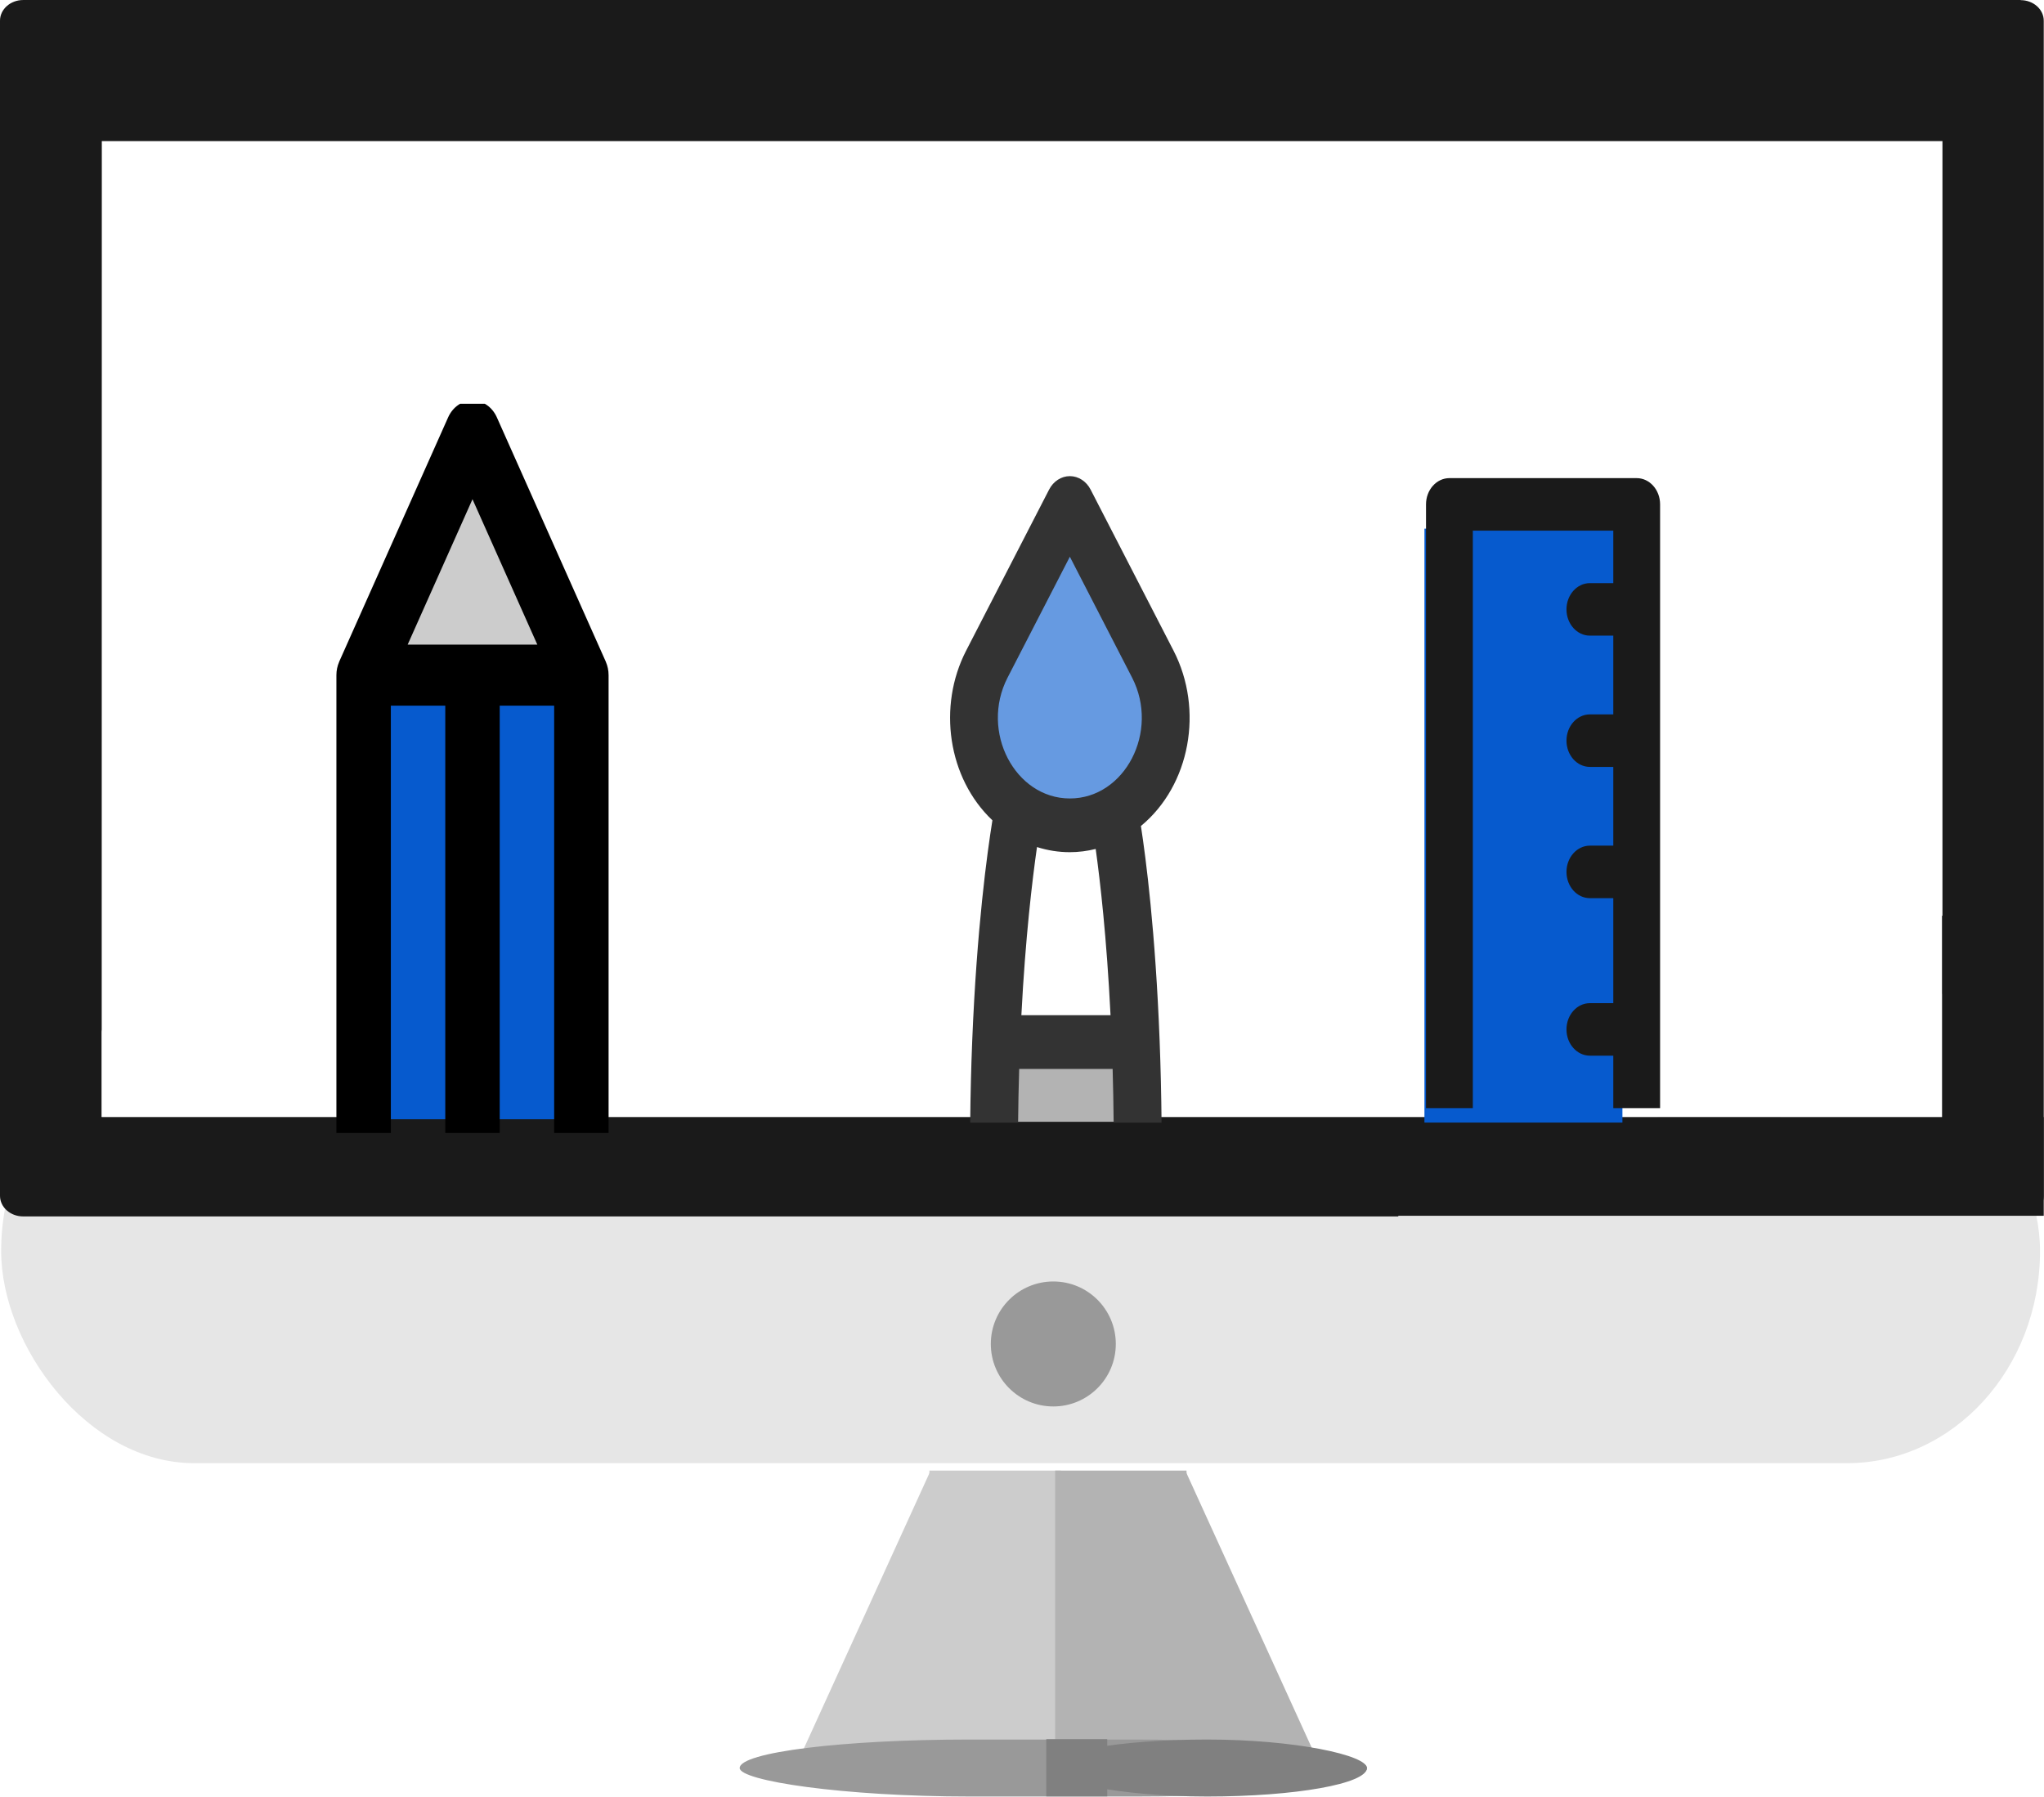 <?xml version="1.0" encoding="UTF-8" standalone="no"?>
<!-- Created with Inkscape (http://www.inkscape.org/) -->

<svg
   xmlns:dc="http://purl.org/dc/elements/1.1/"
   xmlns:cc="http://creativecommons.org/ns#"
   xmlns:rdf="http://www.w3.org/1999/02/22-rdf-syntax-ns#"
   xmlns:svg="http://www.w3.org/2000/svg"
   xmlns="http://www.w3.org/2000/svg"
   xmlns:sodipodi="http://sodipodi.sourceforge.net/DTD/sodipodi-0.dtd"
   xmlns:inkscape="http://www.inkscape.org/namespaces/inkscape"
   width="60.323"
   height="53.026"
   viewBox="0 0 15.961 14.03"
   version="1.1"
   id="svg88135"
   inkscape:version="0.92.3 (2405546, 2018-03-11)"
   sodipodi:docname="web-design.svg">
  <defs
     id="defs88129">
    <clipPath
       clipPathUnits="userSpaceOnUse"
       id="clipPath63263">
      <rect
         style="fill:#0000ff;fill-opacity:0.098;fill-rule:evenodd;stroke-width:0.234"
         id="rect63265"
         width="23.052"
         height="56.943"
         x="-93.758"
         y="274.83" />
    </clipPath>
    <clipPath
       clipPathUnits="userSpaceOnUse"
       id="clipPath63257">
      <rect
         style="fill:#0000ff;fill-rule:evenodd;stroke-width:0.281"
         id="rect63259"
         width="23.384"
         height="59.56"
         x="-52.747"
         y="267.447" />
    </clipPath>
    <clipPath
       clipPathUnits="userSpaceOnUse"
       id="clipPath63249">
      <rect
         style="fill:#0000ff;fill-rule:evenodd;stroke-width:0.314"
         id="rect63251"
         width="21.815"
         height="57.515"
         x="-34.65"
         y="267.265" />
    </clipPath>
  </defs>
  <sodipodi:namedview
     id="base"
     pagecolor="#ffffff"
     bordercolor="#666666"
     borderopacity="1.0"
     inkscape:pageopacity="0.0"
     inkscape:pageshadow="2"
     inkscape:zoom="3.959798"
     inkscape:cx="20.996115"
     inkscape:cy="21.557148"
     inkscape:document-units="px"
     inkscape:current-layer="layer1"
     showgrid="false"
     units="px"
     fit-margin-top="0"
     fit-margin-left="0"
     fit-margin-right="0"
     fit-margin-bottom="0"
     showborder="false"
     inkscape:window-width="1366"
     inkscape:window-height="745"
     inkscape:window-x="-8"
     inkscape:window-y="-8"
     inkscape:window-maximized="1" />
  <g
     inkscape:label="Layer 1"
     inkscape:groupmode="layer"
     id="layer1"
     transform="translate(-148.237,-77.24)">
    <rect
       rx="1.508"
       ry="3.81"
       y="85.353"
       x="148.246"
       height="3.313"
       width="15.921"
       id="rect62734-1"
       style="fill:#e6e6e6;fill-rule:evenodd;stroke-width:0.042" />
    <path
       id="path62525-3"
       d="m 164.017,77.24 h -15.599 c -0.1,0 -0.181,0.073 -0.181,0.161 v 9.177 c 0,0.089 0.081,0.161 0.181,0.161 h 10.738 v -0.482 c 0,-0.049 0.045,-0.089 0.1,-0.089 h 0.42 c 0.086,0 0.175,-0.057 0.203,-0.129 l 0.079,-0.17 c 0.037,-0.067 0.019,-0.163 -0.042,-0.217 l -0.297,-0.262 c -0.019,-0.017 -0.029,-0.039 -0.029,-0.063 0,-0.024 0.01,-0.046 0.029,-0.062 l 0.538,-0.476 c 0.019,-0.017 0.044,-0.026 0.071,-0.026 0.027,0 0.052,0.009 0.071,0.026 l 0.297,0.262 c 0.038,0.034 0.097,0.054 0.157,0.054 0.032,0 0.063,-0.006 0.089,-0.017 l 0.193,-0.071 c 0.08,-0.024 0.143,-0.104 0.143,-0.18 v -0.37 c 0,-0.049 0.045,-0.089 0.1,-0.089 h 0.762 c 0.055,0 0.1,0.04 0.1,0.089 v 0.37 c 0,0.077 0.064,0.156 0.145,0.181 l 0.194,0.071 c 0.024,0.011 0.055,0.017 0.088,0.017 0.06,0 0.119,-0.02 0.157,-0.054 l 0.297,-0.262 c 0.019,-0.017 0.044,-0.026 0.071,-0.026 0.027,0 0.052,0.009 0.071,0.026 l 0.538,0.476 c 0.019,0.017 0.029,0.039 0.029,0.063 0,0.024 -0.01,0.046 -0.029,0.062 l -0.297,0.262 c -0.061,0.054 -0.079,0.15 -0.041,0.219 l 0.079,0.17 c 0.028,0.071 0.117,0.127 0.203,0.127 h 0.42 c 0.055,0 0.1,0.04 0.1,0.089 v 0.411 c 0.02,-0.026 0.031,-0.057 0.031,-0.09 v -9.177 c 9e-5,-0.089 -0.081,-0.161 -0.181,-0.161 z"
       style="fill:#1a1a1a;stroke-width:0.029"
       inkscape:connector-curvature="0" />
    <path
       id="path62527-8"
       d="m 149.031,86.517 c 0,0.069 0.049,0.126 0.109,0.126 h 10.527 l 0.492,-0.564 c 0.019,-0.022 0.044,-0.034 0.071,-0.034 0.027,0 0.052,0.012 0.071,0.034 l 0.297,0.34 c 0.038,0.044 0.097,0.07 0.157,0.07 0.032,0 0.063,-0.008 0.089,-0.022 l 0.193,-0.092 c 0.08,-0.031 0.143,-0.134 0.143,-0.234 v -0.48 c 0,-0.064 0.045,-0.116 0.1,-0.116 h 0.762 c 0.055,0 0.1,0.052 0.1,0.116 v 0.48 c 0,0.099 0.064,0.202 0.145,0.235 l 0.194,0.092 c 0.024,0.014 0.055,0.021 0.088,0.021 0.06,0 0.119,-0.026 0.157,-0.07 l 0.297,-0.34 c 0.019,-0.022 0.044,-0.034 0.071,-0.034 0.027,0 0.052,0.012 0.071,0.034 l 0.24,0.275 v -8.012 h -14.373 z"
       style="fill:#ffffff;stroke-width:0.034"
       inkscape:connector-curvature="0" />
    <path
       inkscape:connector-curvature="0"
       style="fill:#ffffff;fill-opacity:1;stroke-width:0.029"
       d="m 163.358,85.21 h -14.217 c -0.06,0 -0.109,0.042 -0.109,0.092 v 0.661 h 14.435 v -0.661 c 0,-0.051 -0.049,-0.092 -0.109,-0.092 z"
       id="path62732-7" />
    <rect
       y="85.963"
       x="148.817"
       height="0.771"
       width="15.379"
       id="rect62738-3"
       style="fill:#1a1a1a;fill-opacity:1;fill-rule:evenodd;stroke-width:0.041" />
    <g
       transform="matrix(0.118,0,0,0.118,110.844,51.028)"
       id="g62796-5">
      <g
         style="fill:#e6e6e6"
         id="g62752-8"
         transform="translate(1.6660179e-6,4.937)">
        <rect
           y="314.519"
           x="378.393"
           height="18.521"
           width="8.693"
           id="rect62740-1"
           style="fill:#cccccc;fill-rule:evenodd;stroke:none;stroke-width:0.223" />
        <path
           inkscape:connector-curvature="0"
           id="path62748-6"
           d="m 378.472,314.519 v 18.521 h -8.446 z"
           style="fill:#cccccc;fill-opacity:1;stroke:none;stroke-width:0.265px;stroke-linecap:butt;stroke-linejoin:miter;stroke-opacity:1" />
      </g>
      <rect
         transform="scale(-1,1)"
         y="319.456"
         x="-395.409"
         height="18.521"
         width="8.693"
         id="rect62754-7"
         style="fill:#b3b3b3;fill-opacity:1;fill-rule:evenodd;stroke:none;stroke-width:0.223" />
      <path
         inkscape:connector-curvature="0"
         id="path62756-1"
         d="m 395.33,319.456 v 18.521 h 8.446 z"
         style="fill:#b3b3b3;fill-opacity:1;stroke:none;stroke-width:0.265px;stroke-linecap:butt;stroke-linejoin:miter;stroke-opacity:1" />
    </g>
    <circle
       id="circle62537-7"
       r="0.488"
       cy="87.735"
       cx="156.462"
       style="fill:#999999;stroke-width:0.031" />
    <rect
       rx="1.799"
       ry="2.514"
       y="90.824"
       x="154.013"
       height="0.445"
       width="4.899"
       id="rect62798-8"
       style="fill:#999999;fill-opacity:1;fill-rule:evenodd;stroke-width:0.031" />
    <rect
       style="fill:#808080;fill-rule:evenodd;stroke-width:0.022"
       id="rect62800-6"
       width="2.496"
       height="0.445"
       x="156.415"
       y="90.824"
       ry="2.514"
       rx="1.799" />
    <rect
       y="90.821"
       x="156.407"
       height="0.447"
       width="0.476"
       id="rect62804-2"
       style="fill:#808080;fill-opacity:1;fill-rule:evenodd;stroke-width:0.033" />
    <path
       id="path63146"
       d="m 160.906,86.006 h -1.546 v -4.638 h 1.546 z m 0,0"
       inkscape:connector-curvature="0"
       style="fill:#065ace;fill-opacity:1;stroke-width:0.019" />
    <path
       id="path63150"
       d="m 157.302,82.373 c 0.322,0.559 -0.079,1.267 -0.732,1.267 -0.654,0 -1.054,-0.71 -0.732,-1.267 l 0.732,-1.268 z m 0,0"
       inkscape:connector-curvature="0"
       style="fill:#065ace;fill-opacity:0.611;stroke-width:0.021" />
    <path
       id="path63154"
       d="m 157.216,86 h -1.213 c 0,-0.242 0.007,-0.467 0.018,-0.672 h 1.178 c 0.011,0.204 0.017,0.428 0.017,0.672 z m 0,0"
       inkscape:connector-curvature="0"
       style="fill:#b3b3b3;fill-opacity:1;stroke-width:0.018" />
    <path
       id="path63156"
       d="m 151.89,80.591 0.898,1.797 c -0.217,0 -1.578,0 -1.797,0 z m 0,0"
       inkscape:connector-curvature="0"
       style="fill:#cccccc;fill-opacity:1;stroke-width:0.022" />
    <path
       id="path63158"
       d="m 150.992,82.387 v 3.593 h 1.797 v -3.593 c -0.217,0 -1.578,0 -1.797,0 z m 0,0"
       inkscape:connector-curvature="0"
       style="fill:#065ace;fill-opacity:1;stroke-width:0.022" />
    <path
       transform="matrix(0.086,0,0,0.086,162.304,57.962)"
       clip-path="url(#clipPath63249)"
       style="fill:#1a1a1a;fill-opacity:1;stroke:none;stroke-width:0.225;stroke-opacity:1"
       id="path63162"
       d="M -9.434,251.845 H -97.004 c -5.86,0 -10.627,5.346 -10.627,11.918 v 72.936 c 0,6.571 4.767,11.918 10.627,11.918 h 33.157 v 10.964 h -2.125 c -2.838,0 -5.505,1.24 -7.514,3.491 -2.008,2.252 -3.113,5.244 -3.113,8.426 0,1.317 0.951,2.384 2.125,2.384 h 42.509 c 1.174,0 2.125,-1.067 2.125,-2.384 0,-6.571 -4.767,-11.918 -10.627,-11.918 h -2.125 v -10.964 h 33.157 c 5.86,0 10.627,-5.346 10.627,-11.918 v -72.936 c 0,-6.571 -4.767,-11.918 -10.627,-11.918 z m -87.569,4.767 h 87.569 c 3.516,0 6.376,3.208 6.376,7.151 v 61.018 h -9.777 v -54.821 c 0,-1.317 -0.951,-2.384 -2.125,-2.384 h -17.004 c -1.174,0 -2.125,1.067 -2.125,2.384 v 54.821 h -10.639 c -0.022,-2.465 -0.08,-4.896 -0.171,-7.253 -0.372,-9.707 -1.22,-16.21 -1.661,-19.07 4.385,-3.621 5.583,-10.332 2.902,-15.546 l -7.367,-14.309 c -0.38,-0.737 -1.082,-1.192 -1.841,-1.192 -0.76,0 -1.461,0.454 -1.841,1.192 l -7.37,14.309 c -2.527,4.916 -1.631,11.284 2.339,15.041 -0.46,2.852 -1.388,9.587 -1.792,19.569 -0.096,2.383 -0.156,4.815 -0.179,7.258 H -72.348 V 289.028 c 0,-0.378 -0.08,-0.723 -0.21,-1.029 -0.006,-0.012 -0.009,-0.025 -0.014,-0.037 l -8.502,-19.068 c -0.36,-0.807 -1.096,-1.317 -1.901,-1.317 -0.805,0 -1.541,0.51 -1.901,1.317 l -8.502,19.068 c -0.005,0.012 -0.008,0.025 -0.013,0.037 -0.133,0.309 -0.211,0.659 -0.211,1.029 v 35.753 h -9.777 v -61.018 c 0,-3.943 2.86,-7.151 6.376,-7.151 z m 67.165,68.169 v -52.437 h 12.753 v 4.767 h -2.125 c -1.174,0 -2.125,1.067 -2.125,2.384 0,1.317 0.951,2.384 2.125,2.384 h 2.125 v 7.151 h -2.125 c -1.174,0 -2.125,1.067 -2.125,2.384 0,1.317 0.951,2.384 2.125,2.384 h 2.125 v 7.151 h -2.125 c -1.174,0 -2.125,1.067 -2.125,2.384 0,1.317 0.951,2.384 2.125,2.384 h 2.125 v 9.534 h -2.125 c -1.174,0 -2.125,1.067 -2.125,2.384 0,1.317 0.951,2.384 2.125,2.384 h 2.125 v 4.767 z m -23.027,-24 c 0.772,0 1.541,-0.1 2.293,-0.286 0.394,2.835 0.974,7.852 1.317,14.752 h -7.912 c 0.359,-6.895 0.966,-11.99 1.386,-14.921 0.942,0.301 1.922,0.455 2.916,0.455 z m 0,-4.767 c -4.858,0 -7.99,-5.929 -5.529,-10.718 l 5.529,-10.733 5.525,10.732 c 2.453,4.77 -0.637,10.719 -5.525,10.719 z m -4.497,24 h 8.293 c 0.045,1.566 0.075,3.159 0.09,4.767 h -8.479 c 0.016,-1.598 0.048,-3.191 0.096,-4.767 z m -23.487,4.767 v -33.369 h 4.251 v 33.369 z m -8.502,0 v -33.369 h 4.251 v 33.369 z m 1.313,-38.136 5.063,-11.355 5.063,11.355 z m 53.584,82.47 h -37.532 c 0.312,-0.993 0.822,-1.904 1.506,-2.672 1.206,-1.351 2.806,-2.095 4.508,-2.095 h 25.506 c 2.771,0 5.135,1.992 6.012,4.767 z m -12.388,-9.534 h -12.753 v -10.964 h 12.753 z m 37.408,-15.731 H -97.004 c -3.516,0 -6.376,-3.208 -6.376,-7.151 v -7.151 H -3.058 v 7.151 c 0,3.943 -2.86,7.151 -6.376,7.151 z m 0,0"
       inkscape:connector-curvature="0" />
    <rect
       y="84.391"
       x="163.402"
       height="1.734"
       width="0.43"
       id="rect63231"
       style="fill:#1a1a1a;fill-opacity:1;fill-rule:evenodd;stroke:none;stroke-width:0.035;stroke-opacity:1" />
    <path
       transform="matrix(0.088,0,0,0.088,160.124,57.23)"
       clip-path="url(#clipPath63257)"
       inkscape:connector-curvature="0"
       d="M 3.286,254.071 H -84.284 c -5.86,0 -10.627,5.346 -10.627,11.918 v 72.936 c 0,6.571 4.767,11.918 10.627,11.918 h 33.157 v 10.964 h -2.125 c -2.838,0 -5.505,1.24 -7.514,3.491 -2.008,2.252 -3.113,5.244 -3.113,8.426 0,1.317 0.951,2.384 2.125,2.384 h 42.509 c 1.174,0 2.125,-1.067 2.125,-2.384 0,-6.571 -4.767,-11.918 -10.627,-11.918 h -2.125 V 350.842 H 3.286 c 5.86,0 10.627,-5.346 10.627,-11.918 v -72.936 c 0,-6.571 -4.767,-11.918 -10.627,-11.918 z m -87.569,4.767 H 3.286 c 3.516,0 6.376,3.208 6.376,7.151 v 61.018 H -0.115 v -54.821 c 0,-1.317 -0.951,-2.384 -2.125,-2.384 h -17.004 c -1.174,0 -2.125,1.067 -2.125,2.384 v 54.821 h -10.639 c -0.022,-2.465 -0.08,-4.896 -0.171,-7.253 -0.372,-9.707 -1.22,-16.21 -1.661,-19.07 4.385,-3.621 5.583,-10.332 2.902,-15.546 l -7.367,-14.309 c -0.38,-0.737 -1.082,-1.192 -1.841,-1.192 -0.76,0 -1.461,0.454 -1.841,1.192 l -7.37,14.309 c -2.527,4.916 -1.631,11.284 2.339,15.041 -0.46,2.852 -1.388,9.587 -1.792,19.569 -0.096,2.383 -0.156,4.815 -0.179,7.258 h -10.639 v -35.753 c 0,-0.378 -0.08,-0.723 -0.21,-1.029 -0.006,-0.012 -0.009,-0.025 -0.014,-0.037 l -8.502,-19.068 c -0.36,-0.807 -1.096,-1.317 -1.901,-1.317 -0.805,0 -1.541,0.51 -1.901,1.317 l -8.502,19.068 c -0.005,0.012 -0.008,0.025 -0.013,0.037 -0.133,0.309 -0.211,0.659 -0.211,1.029 v 35.753 h -9.777 v -61.018 c 0,-3.943 2.86,-7.151 6.376,-7.151 z m 67.165,68.169 v -52.437 h 12.753 v 4.767 h -2.125 c -1.174,0 -2.125,1.067 -2.125,2.384 0,1.317 0.951,2.384 2.125,2.384 h 2.125 v 7.151 h -2.125 c -1.174,0 -2.125,1.067 -2.125,2.384 0,1.317 0.951,2.384 2.125,2.384 h 2.125 v 7.151 h -2.125 c -1.174,0 -2.125,1.067 -2.125,2.384 0,1.317 0.951,2.384 2.125,2.384 h 2.125 v 9.534 h -2.125 c -1.174,0 -2.125,1.067 -2.125,2.384 0,1.317 0.951,2.384 2.125,2.384 h 2.125 v 4.767 z M -40.146,303.007 c 0.772,0 1.541,-0.1 2.293,-0.286 0.394,2.835 0.974,7.852 1.317,14.752 h -7.912 c 0.359,-6.895 0.966,-11.99 1.386,-14.921 0.942,0.301 1.922,0.455 2.916,0.455 z m 0,-4.767 c -4.858,0 -7.99,-5.929 -5.529,-10.718 l 5.529,-10.733 5.525,10.732 c 2.453,4.77 -0.637,10.719 -5.525,10.719 z m -4.497,24 h 8.293 c 0.045,1.566 0.075,3.159 0.09,4.767 h -8.479 c 0.016,-1.598 0.048,-3.191 0.096,-4.767 z m -23.487,4.767 v -33.369 h 4.251 v 33.369 z m -8.502,0 v -33.369 h 4.251 v 33.369 z m 1.313,-38.136 5.063,-11.355 5.063,11.355 z m 53.584,82.47 h -37.532 c 0.312,-0.993 0.822,-1.904 1.506,-2.672 1.206,-1.351 2.806,-2.095 4.508,-2.095 h 25.506 c 2.771,0 5.135,1.992 6.012,4.767 z m -12.388,-9.534 h -12.753 v -10.964 h 12.753 z M 3.286,346.075 H -84.284 c -3.516,0 -6.376,-3.208 -6.376,-7.151 v -7.151 H 9.662 v 7.151 c 0,3.943 -2.86,7.151 -6.376,7.151 z m 0,0"
       id="path63245"
       style="fill:#333333;stroke-width:0.225" />
    <path
       transform="matrix(0.1,0,0,0.1,160.06,52.91)"
       clip-path="url(#clipPath63263)"
       style="stroke-width:0.225"
       id="path63253"
       d="M -7.793,258.838 H -95.362 c -5.86,0 -10.627,5.346 -10.627,11.918 V 343.691 c 0,6.571 4.767,11.918 10.627,11.918 h 33.157 v 10.964 h -2.125 c -2.838,0 -5.505,1.24 -7.514,3.491 -2.008,2.252 -3.113,5.244 -3.113,8.426 0,1.317 0.951,2.384 2.125,2.384 h 42.509 c 1.174,0 2.125,-1.067 2.125,-2.384 0,-6.571 -4.767,-11.918 -10.627,-11.918 h -2.125 v -10.964 h 33.157 c 5.86,0 10.627,-5.346 10.627,-11.918 v -72.936 c 0,-6.571 -4.767,-11.918 -10.627,-11.918 z m -87.569,4.767 h 87.569 c 3.516,0 6.376,3.208 6.376,7.151 v 61.018 h -9.777 v -54.821 c 0,-1.317 -0.951,-2.384 -2.125,-2.384 h -17.004 c -1.174,0 -2.125,1.067 -2.125,2.384 v 54.821 h -10.639 c -0.022,-2.465 -0.08,-4.896 -0.171,-7.253 -0.372,-9.707 -1.22,-16.21 -1.661,-19.07 4.385,-3.621 5.583,-10.332 2.902,-15.546 l -7.367,-14.309 c -0.38,-0.737 -1.082,-1.192 -1.841,-1.192 -0.76,0 -1.461,0.454 -1.841,1.192 l -7.37,14.309 c -2.527,4.916 -1.631,11.284 2.339,15.041 -0.46,2.852 -1.388,9.587 -1.792,19.569 -0.096,2.383 -0.156,4.815 -0.179,7.258 H -70.707 V 296.021 c 0,-0.378 -0.08,-0.723 -0.21,-1.029 -0.006,-0.012 -0.009,-0.025 -0.014,-0.037 l -8.502,-19.068 c -0.36,-0.807 -1.096,-1.317 -1.901,-1.317 -0.805,0 -1.541,0.51 -1.901,1.317 l -8.502,19.068 c -0.005,0.012 -0.008,0.025 -0.013,0.037 -0.133,0.309 -0.211,0.659 -0.211,1.029 v 35.753 h -9.777 v -61.018 c 0,-3.943 2.86,-7.151 6.376,-7.151 z m 67.165,68.169 v -52.437 h 12.753 v 4.767 h -2.125 c -1.174,0 -2.125,1.067 -2.125,2.384 0,1.317 0.951,2.384 2.125,2.384 h 2.125 v 7.151 h -2.125 c -1.174,0 -2.125,1.067 -2.125,2.384 0,1.317 0.951,2.384 2.125,2.384 h 2.125 v 7.151 h -2.125 c -1.174,0 -2.125,1.067 -2.125,2.384 0,1.317 0.951,2.384 2.125,2.384 h 2.125 v 9.534 h -2.125 c -1.174,0 -2.125,1.067 -2.125,2.384 0,1.317 0.951,2.384 2.125,2.384 h 2.125 v 4.767 z m -23.027,-24 c 0.772,0 1.541,-0.1 2.293,-0.286 0.394,2.835 0.974,7.852 1.317,14.752 h -7.912 c 0.359,-6.895 0.966,-11.99 1.386,-14.921 0.942,0.301 1.922,0.455 2.916,0.455 z m 0,-4.767 c -4.858,0 -7.99,-5.929 -5.529,-10.718 l 5.529,-10.733 5.525,10.732 c 2.453,4.77 -0.637,10.719 -5.525,10.719 z m -4.497,24 h 8.293 c 0.045,1.566 0.075,3.159 0.09,4.767 h -8.479 c 0.016,-1.598 0.048,-3.191 0.096,-4.767 z m -23.487,4.767 v -33.369 h 4.251 v 33.369 z m -8.502,0 v -33.369 h 4.251 v 33.369 z m 1.313,-38.136 5.063,-11.355 5.063,11.355 z m 53.584,82.47 h -37.532 c 0.312,-0.993 0.822,-1.904 1.506,-2.672 1.206,-1.351 2.806,-2.095 4.508,-2.095 h 25.506 c 2.771,0 5.135,1.992 6.012,4.767 z m -12.388,-9.534 h -12.753 v -10.964 h 12.753 z m 37.408,-15.731 H -95.362 c -3.516,0 -6.376,-3.208 -6.376,-7.151 v -7.151 H -1.416 v 7.151 c 0,3.943 -2.86,7.151 -6.376,7.151 z m 0,0"
       inkscape:connector-curvature="0" />
  </g>
</svg>

